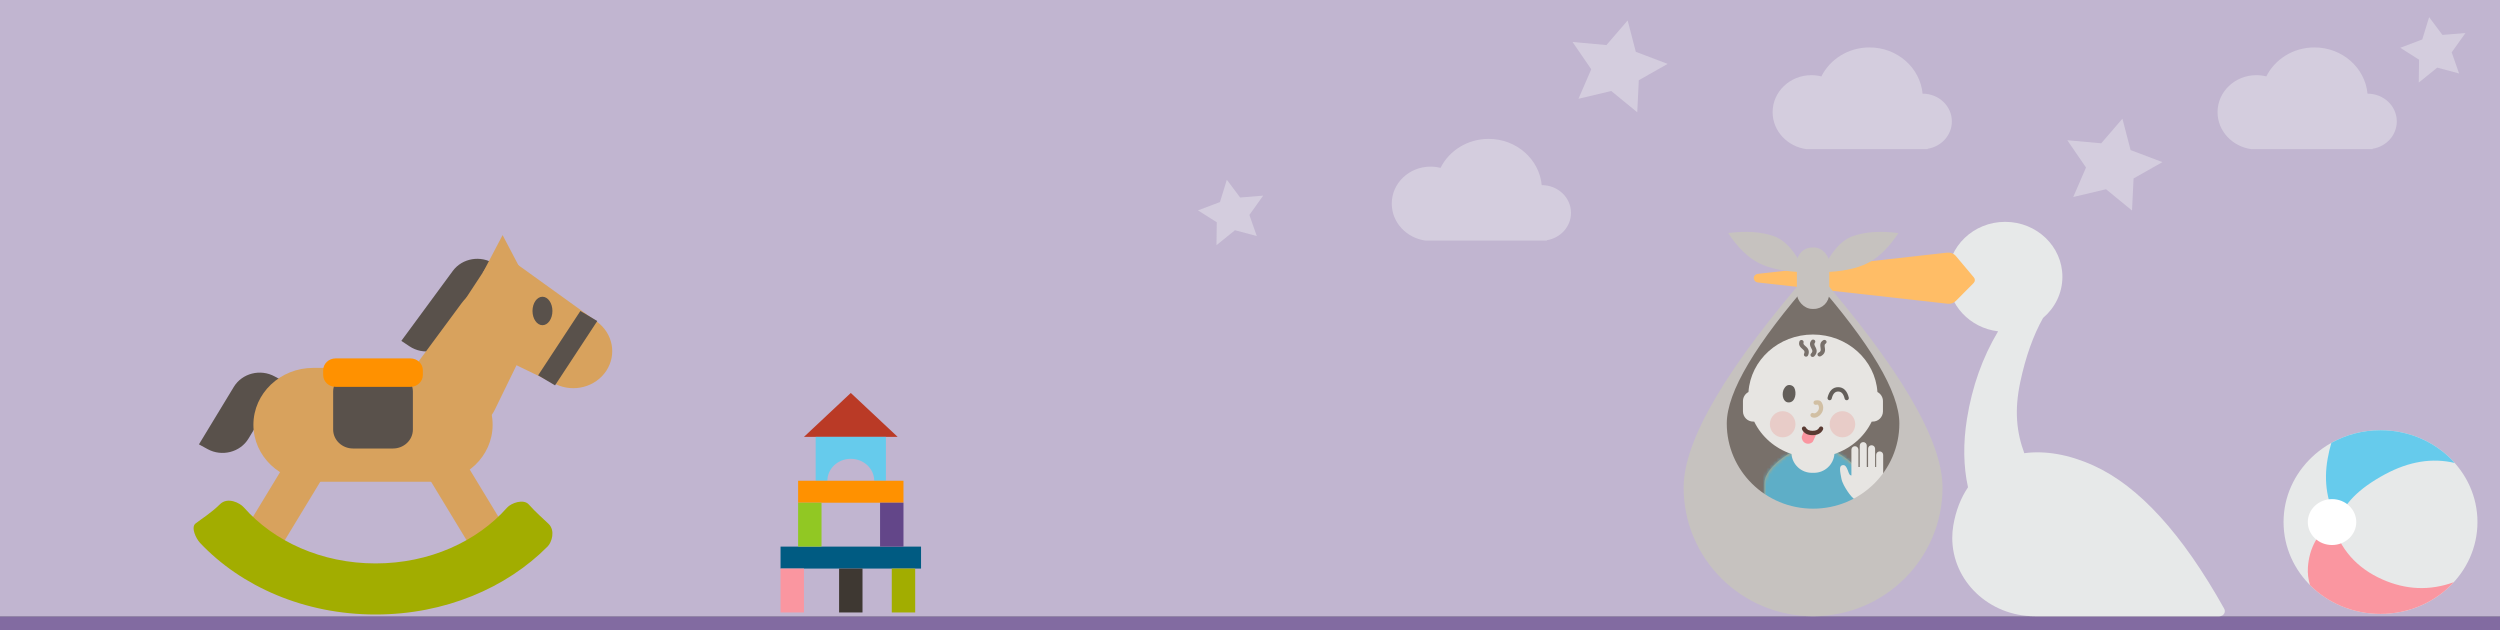 <?xml version="1.0" encoding="UTF-8"?>
<svg width="738px" height="186px" viewBox="0 0 738 186" version="1.1" xmlns="http://www.w3.org/2000/svg" xmlns:xlink="http://www.w3.org/1999/xlink">
    <rect x="0" y="0" width="738" height="186" fill="#808080" stroke="none"/>
    <!-- Generator: Sketch 52.4 (67378) - http://www.bohemiancoding.com/sketch -->
    <title>Group 22</title>
    <desc>Created with Sketch.</desc>
    <defs>
        <path d="M29.232,9.052 L29.232,21.168 L0,21.168 L0,9.052 C0,5.586 4.775,1.629 7.972,0 C7.972,0 21.26,0 21.26,0 C24.486,1.658 29.232,5.626 29.232,9.052 Z" id="path-1"></path>
    </defs>
    <g id="Veiviser" stroke="none" stroke-width="1" fill="none" fill-rule="evenodd">
        <g id="Veiviser---Rett-til-foreldrepenger-2" transform="translate(-272, -1271)">
            <g id="Group-23" transform="translate(272, 1270)">
                <g id="Group-22">
                    <rect id="Rectangle" fill="#C1B5D0" fill-rule="nonzero" x="0" y="1" width="738" height="182"></rect>
                    <rect id="Rectangle-Copy" fill="#826BA1" fill-rule="nonzero" x="0" y="183" width="738" height="4"></rect>
                    <g id="Group-20" transform="translate(56.741, 0)">
                        <g id="Illustrations/item/cloud" transform="translate(597.879, 15)" fill="#D4CDDE">
                            <path d="M0,19.109 C0,13.079 5.122,8.19 11.441,8.19 C12.463,8.19 13.454,8.318 14.396,8.557 C16.926,3.497 22.336,0 28.603,0 C36.809,0 43.548,5.997 44.27,13.65 C49.073,13.649 52.915,17.316 52.915,21.839 C52.915,25.897 49.823,29.266 45.764,29.916 L45.764,30.029 L10.011,30.029 C4.367,29.273 0,24.678 0,19.109 Z" id="Item"></path>
                        </g>
                        <g id="Illustrations/item/cloud" transform="translate(354.104, 42)" fill="#D4CDDE">
                            <path d="M0,19.109 C0,13.079 5.122,8.19 11.441,8.19 C12.463,8.19 13.454,8.318 14.396,8.557 C16.926,3.497 22.336,0 28.603,0 C36.809,0 43.548,5.997 44.27,13.65 C49.073,13.649 52.915,17.316 52.915,21.839 C52.915,25.897 49.823,29.266 45.764,29.916 L45.764,30.029 L10.011,30.029 C4.367,29.273 0,24.678 0,19.109 Z" id="Item"></path>
                        </g>
                        <g id="Illustrations/item/cloud" transform="translate(466.535, 15)" fill="#D4CDDE">
                            <path d="M0,19.109 C0,13.079 5.122,8.19 11.441,8.19 C12.463,8.19 13.454,8.318 14.396,8.557 C16.926,3.497 22.336,0 28.603,0 C36.809,0 43.548,5.997 44.27,13.65 C49.073,13.649 52.915,17.316 52.915,21.839 C52.915,25.897 49.823,29.266 45.764,29.916 L45.764,30.029 L10.011,30.029 C4.367,29.273 0,24.678 0,19.109 Z" id="Item"></path>
                        </g>
                        <g id="mennesker/BARN/-spedbarn-0-1-år/-adopsjon" transform="translate(440.266, 68)">
                            <g id="Group-4" stroke-width="1" fill-rule="evenodd" transform="translate(20.697, -1.512)">
                                <path d="M79.869,68.292 C85.937,67.484 92.917,68.599 100.303,71.94 C113.66,77.982 126.519,92.07 138.881,114.204 L138.881,114.204 C139.293,114.941 138.998,115.856 138.221,116.248 C137.991,116.363 137.735,116.424 137.475,116.424 L82.965,116.424 C69.511,116.424 58.604,106.066 58.604,93.288 C58.604,92.067 58.705,90.848 58.908,89.643 C59.641,85.281 61.133,81.493 63.248,78.36 C61.884,72.133 61.785,65.387 62.949,58.12 C64.47,48.633 67.531,40.032 72.132,32.317 C63.781,31.331 57.316,24.5 57.316,16.22 C57.316,7.262 64.883,0 74.217,0 C83.551,0 91.117,7.262 91.117,16.22 C91.117,21.062 88.907,25.408 85.401,28.38 C82.499,33.548 80.258,39.858 78.677,47.307 C76.912,55.621 77.559,62.04 79.869,68.292 Z" id="Path" fill="#E7E9E9" fill-rule="nonzero"></path>
                                <path d="M1.234,17.899 C0.594,17.828 0.089,17.366 0.011,16.78 C-0.084,16.075 0.464,15.434 1.234,15.348 L57.087,9.091 C58.073,8.981 59.05,9.355 59.655,10.075 L64.985,16.414 C65.4,16.907 65.369,17.601 64.911,18.062 L59.656,23.351 C59.043,23.968 58.14,24.274 57.236,24.173 L1.234,17.899 Z" id="Triangle" fill="#FFBD66" fill-rule="nonzero"></path>
                            </g>
                            <path d="M38.211,86.184 C53.159,86.184 65.276,74.176 65.276,59.362 C65.276,49.487 56.254,34.236 38.211,13.608 C20.167,34.236 11.145,49.487 11.145,59.362 C11.145,74.176 23.263,86.184 38.211,86.184 Z" id="Oval-Copy-2" fill="#78706A" fill-rule="nonzero"></path>
                            <g id="mennesker/BARN/-spedbarn-0-1-år/-kropp" transform="translate(17.513, 31.752)">
                                <g id="mennesker/⚙️/kropp/-barn/-blank-" transform="translate(6.358, 34.776)" fill-rule="evenodd" stroke-width="1">
                                    <g id="Group">
                                        <g id="+20/-Blå">
                                            <mask id="mask-2" fill="white">
                                                <use xlink:href="#path-1"></use>
                                            </mask>
                                            <use id="Combined-Shape" fill="#D8A25D" xlink:href="#path-1"></use>
                                            <g id="⚙️/farge/-Lys-blå/+20" mask="url(#mask-2)" fill="#5EAEC7">
                                                <g transform="translate(-54.651, -65.856)" id="Fill-70">
                                                    <polygon points="0 141.187 152.609 141.187 152.609 0 0 0"></polygon>
                                                </g>
                                            </g>
                                        </g>
                                    </g>
                                </g>
                                <path d="M1.629,16.972 C2.263,7.498 10.543,0 20.664,0 C30.785,0 39.065,7.498 39.699,16.972 C40.667,17.477 41.328,18.489 41.328,19.656 L41.328,22.68 C41.328,24.35 39.974,25.704 38.304,25.704 L38.009,25.704 C35.865,30.147 31.89,33.625 27.003,35.262 C26.755,38.375 24.151,40.824 20.974,40.824 L20.354,40.824 C17.177,40.824 14.573,38.375 14.325,35.262 C9.438,33.625 5.463,30.147 3.319,25.704 L3.024,25.704 C1.354,25.704 6.48618563e-16,24.35 4.4408921e-16,22.68 L4.4408921e-16,19.656 C3.01195869e-16,18.489 0.661,17.477 1.629,16.972 Z" id="Combined-Shape" fill="#E7E5E2" fill-rule="evenodd"></path>
                                <g id="Group" stroke-width="1" fill-rule="evenodd" transform="translate(14.306, 0)" fill="#78706A">
                                    <path d="M4.288,1.764 C4.589,1.618 4.964,1.752 5.125,2.063 C5.285,2.374 5.171,2.744 4.869,2.89 C4.493,3.072 4.438,3.272 4.463,4.29 C4.49,5.349 3.943,6.094 2.921,6.414 C2.599,6.514 2.245,6.33 2.128,6.001 C2.012,5.673 2.179,5.325 2.5,5.224 C3.03,5.058 3.239,4.773 3.226,4.259 C3.19,2.8 3.349,2.218 4.288,1.764 Z" id="Path-5" fill-rule="nonzero" transform="translate(3.644, 4.073) rotate(-48) translate(-3.644, -4.073) "></path>
                                    <path d="M7.007,1.782 C7.315,1.637 7.696,1.767 7.857,2.072 C8.019,2.377 7.901,2.742 7.593,2.886 C7.209,3.067 7.153,3.263 7.173,4.264 C7.195,5.305 6.634,6.039 5.593,6.358 C5.265,6.458 4.905,6.278 4.789,5.955 C4.672,5.633 4.843,5.29 5.171,5.19 C5.71,5.025 5.925,4.744 5.914,4.239 C5.885,2.805 6.05,2.232 7.007,1.782 Z" id="Path-5-Copy" fill-rule="nonzero" transform="translate(6.341, 4.054) rotate(-27) translate(-6.341, -4.054) "></path>
                                    <path d="M9.739,1.775 C10.052,1.628 10.434,1.752 10.593,2.052 C10.753,2.353 10.628,2.716 10.316,2.863 C9.927,3.046 9.867,3.242 9.875,4.233 C9.883,5.264 9.308,5.999 8.253,6.327 C7.921,6.431 7.56,6.256 7.447,5.938 C7.333,5.62 7.51,5.279 7.842,5.175 C8.389,5.005 8.609,4.724 8.605,4.223 C8.593,2.803 8.768,2.233 9.739,1.775 Z" id="Path-5-Copy-2" fill-rule="nonzero" transform="translate(9.038, 4.035) rotate(-9) translate(-9.038, -4.035) "></path>
                                </g>
                                <g id="mennesker/BARN/-ansikt-barn/-smil-2" transform="translate(7.948, 13.608)">
                                    <path d="M7.56,12.88 C7.56,15.014 5.868,16.744 3.781,16.744 C1.693,16.744 0,15.014 0,12.88 C0,10.746 1.693,9.016 3.781,9.016 C5.868,9.016 7.56,10.746 7.56,12.88" id="Fill-35-Copy-2" fill="#E8CCC8" fill-rule="evenodd"></path>
                                    <path d="M11.318,18.622 C10.492,18.615 9.785,18.074 9.519,17.324 L9.391,14.755 L13.184,14.786 L13.096,17.352 C12.841,18.098 12.143,18.628 11.318,18.622 Z" id="Combined-Shape" fill="#FA96A0" fill-rule="evenodd" transform="translate(11.287, 16.688) rotate(23) translate(-11.287, -16.688) "></path>
                                    <path d="M25.2,12.88 C25.2,15.014 23.508,16.744 21.421,16.744 C19.333,16.744 17.64,15.014 17.64,12.88 C17.64,10.746 19.333,9.016 21.421,9.016 C23.508,9.016 25.2,10.746 25.2,12.88" id="Fill-35-Copy-3" fill="#E8CCC8" fill-rule="evenodd"></path>
                                    <path d="M13.638,7.127 C13.298,7.201 12.964,6.978 12.892,6.63 C12.821,6.282 13.039,5.94 13.379,5.867 C14.226,5.685 14.934,5.825 15.324,6.494 C16.082,7.794 15.818,9.293 14.624,10.331 C13.929,10.935 12.955,11.151 12.274,10.73 C11.976,10.546 11.881,10.15 12.061,9.846 C12.241,9.542 12.628,9.444 12.926,9.628 C13.075,9.72 13.486,9.629 13.807,9.35 C14.539,8.714 14.681,7.907 14.242,7.153 C14.201,7.082 14.018,7.046 13.638,7.127 Z" id="Stroke-99-Copy" fill="#D1BFA3" fill-rule="nonzero"></path>
                                    <path d="M17.029,2.732 C16.944,2.387 17.15,2.037 17.487,1.951 C17.825,1.865 18.167,2.075 18.251,2.42 C18.607,3.876 19.226,4.508 20.16,4.508 C21.094,4.508 21.713,3.876 22.069,2.42 C22.153,2.075 22.495,1.865 22.833,1.951 C23.17,2.037 23.376,2.387 23.291,2.732 C22.807,4.711 21.746,5.796 20.16,5.796 C18.574,5.796 17.513,4.711 17.029,2.732 Z" id="Path-4-Copy-4" fill="#635E59" fill-rule="nonzero" transform="translate(20.16, 3.864) scale(1, -1) translate(-20.16, -3.864) "></path>
                                    <path d="M5.679,6.436 C3.942,6.552 3.456,4.302 3.979,2.835 C4.078,2.555 4.653,1.288 5.67,1.288 C6.687,1.288 7.136,1.981 7.198,2.1 C7.946,3.532 7.58,6.311 5.679,6.436" id="Fill-95-Copy-3" fill="#635E59" fill-rule="evenodd"></path>
                                    <path d="M9.517,14.456 C9.361,14.138 9.487,13.751 9.798,13.592 C10.109,13.433 10.488,13.562 10.643,13.88 C10.946,14.498 11.56,14.812 12.6,14.812 C13.64,14.812 14.254,14.498 14.557,13.88 C14.712,13.562 15.091,13.433 15.402,13.592 C15.713,13.751 15.839,14.138 15.683,14.456 C15.146,15.556 14.08,16.1 12.6,16.1 C11.12,16.1 10.054,15.556 9.517,14.456 Z" id="Path-4-Copy-2" fill="#593A32" fill-rule="nonzero" transform="translate(12.6, 14.812) scale(1, -1) rotate(-180) translate(-12.6, -14.812) "></path>
                                </g>
                            </g>
                            <rect id="Rectangle" fill="#C6C2BF" fill-rule="nonzero" x="33.434" y="6.048" width="9.553" height="18.144" rx="4.536"></rect>
                            <path d="M37.372,9.188 C32.903,4.546 28.766,2.256 24.96,2.318 C21.154,2.38 16.87,3.628 12.108,6.063 C16.17,9.099 20.023,10.842 23.665,11.293 C27.308,11.744 31.877,11.042 37.372,9.188 Z" id="Path-24" fill="#C6C2BF" fill-rule="nonzero" transform="translate(24.74, 6.871) rotate(20) translate(-24.74, -6.871) "></path>
                            <path d="M64.452,9.188 C59.984,4.546 55.846,2.256 52.04,2.318 C48.235,2.38 43.951,3.628 39.188,6.063 C43.251,9.099 47.103,10.842 50.746,11.293 C54.389,11.744 58.957,11.042 64.452,9.188 Z" id="Path-24-Copy" fill="#C6C2BF" fill-rule="nonzero" transform="translate(51.82, 6.871) scale(-1, 1) rotate(20) translate(-51.82, -6.871) "></path>
                            <g id="Group" stroke-width="1" fill-rule="evenodd" transform="translate(46.171, 63.504)" fill="#E7E5E2">
                                <path d="M10.67,3.78 L10.67,7.367 L10.667,7.35 L10.349,7.35 L10.349,1.957 C10.349,1.389 9.886,0.929 9.315,0.929 C8.744,0.929 8.28,1.389 8.28,1.957 L8.28,7.35 L7.888,7.35 L7.888,1.028 C7.888,0.461 7.425,0 6.854,0 C6.284,0 5.821,0.461 5.821,1.028 L5.821,7.35 L5.428,7.35 L5.428,2.243 C5.428,1.676 4.965,1.214 4.394,1.214 C3.823,1.214 3.36,1.676 3.36,2.243 L3.36,9.875 C3.179,9.84 2.945,9.756 2.804,9.542 C2.551,9.154 2.658,9.255 2.268,8.28 C1.878,7.303 1.515,6.616 0.643,6.834 C-0.353,7.081 0.01,8.666 0.39,10.712 C0.643,12.073 1.5,13.424 2.142,14.431 C2.785,15.438 4.011,16.908 4.439,16.908 L4.536,27.216 L11.329,27.216 L11.329,17.433 C11.329,16.844 11.899,16.638 11.899,16.638 C12.376,16.473 12.737,15.722 12.737,14.701 L12.737,3.78 C12.737,3.212 12.274,2.751 11.702,2.751 C11.132,2.751 10.67,3.212 10.67,3.78 Z" id="Fill-1"></path>
                            </g>
                            <path d="M38.211,114.912 C17.107,114.912 0,97.9 0,76.915 C0,62.925 12.737,41.318 38.211,12.096 C63.684,41.318 76.421,62.925 76.421,76.915 C76.421,97.9 59.314,114.912 38.211,114.912 Z M38.211,83.16 C52.279,83.16 63.684,71.902 63.684,58.015 C63.684,48.757 55.193,34.458 38.211,15.12 C21.228,34.458 12.737,48.757 12.737,58.015 C12.737,71.902 24.142,83.16 38.211,83.16 Z" id="Shape" fill="#C6C2BF" fill-rule="nonzero"></path>
                        </g>
                        <g id="gjenstander/familie/ball" transform="translate(617.366, 128)">
                            <g id="Group">
                                <ellipse id="Oval" fill="#E7E9E9" fill-rule="nonzero" cx="28.62" cy="27.113" rx="28.62" ry="27.113"></ellipse>
                                <path d="M14.112,3.737 C18.366,1.362 23.325,-1.42108547e-14 28.62,-1.42108547e-14 C37.411,-1.42108547e-14 45.277,3.755 50.527,9.665 C43.875,8.091 37.007,9.212 29.922,13.029 C22.185,17.196 17.567,21.89 16.067,27.113 C12.832,21.465 11.81,15.251 13.003,8.473 C13.299,6.79 13.669,5.211 14.112,3.737 Z" id="Combined-Shape" fill="#66CBEC" fill-rule="nonzero"></path>
                                <path d="M7.805,45.723 C7.278,43.999 7.071,42.263 7.185,40.517 C7.547,34.97 9.942,30.502 14.369,27.113 C16.588,35.021 21.529,40.67 29.193,44.059 C36.194,47.155 43.214,47.423 50.255,44.862 C45.008,50.598 37.261,54.227 28.62,54.227 C20.419,54.227 13.023,50.959 7.805,45.723 Z" id="Combined-Shape" fill="#FA96A0" fill-rule="nonzero"></path>
                                <ellipse id="Oval-Copy" fill="#FFFFFF" fill-rule="nonzero" cx="14.31" cy="27.113" rx="7.155" ry="6.778"></ellipse>
                            </g>
                        </g>
                        <g id="gjenstander/familie/byggeklosser" transform="translate(170.222, 117)" fill-rule="nonzero">
                            <polygon id="Triangle" fill="#BA3A26" points="24.192 0 38.016 12.96 10.368 12.96"></polygon>
                            <path d="M31.104,25.92 C31.104,22.341 28.009,19.44 24.192,19.44 C20.375,19.44 17.28,22.341 17.28,25.92 L13.824,25.92 L13.824,12.96 L34.56,12.96 L34.56,25.92 L31.104,25.92 Z" id="Combined-Shape" fill="#66CBEC"></path>
                            <rect id="Rectangle" fill="#FF9100" x="8.64" y="25.92" width="31.104" height="6.48"></rect>
                            <rect id="Rectangle-Copy-2" fill="#005B82" x="3.456" y="45.36" width="41.472" height="6.48"></rect>
                            <rect id="Rectangle" fill="#91C823" x="8.64" y="32.4" width="6.912" height="12.96"></rect>
                            <rect id="Rectangle-Copy-3" fill="#FA96A0" x="3.456" y="51.84" width="6.912" height="12.96"></rect>
                            <rect id="Rectangle-Copy-4" fill="#3E3832" x="20.736" y="51.84" width="6.912" height="12.96"></rect>
                            <rect id="Rectangle-Copy-5" fill="#A2AD00" x="36.288" y="51.84" width="6.912" height="12.96"></rect>
                            <rect id="Rectangle-Copy" fill="#634689" x="32.832" y="32.4" width="6.912" height="12.96"></rect>
                        </g>
                        <g id="gjenstander/familie/hest" transform="translate(61.995, 126.5) scale(-1, 1) translate(-61.995, -126.5) translate(0, 69)">
                            <g id="Group" transform="translate(0, 1.4)">
                                <path d="M32.366,10.126 L34.776,8.52 C38.77,5.859 44.274,6.782 47.07,10.583 L62.259,31.225 L59.849,32.831 C55.856,35.492 50.351,34.569 47.555,30.768 L32.366,10.126 Z" id="Rectangle-Copy-3" fill="#59514B" fill-rule="nonzero"></path>
                                <path d="M4.559,25.541 L28.744,8.134 C31.336,6.268 35.026,6.755 36.987,9.222 C37.092,9.355 37.192,9.492 37.284,9.633 L46.058,22.994 C47.78,25.617 46.942,29.072 44.186,30.711 C44.037,30.799 43.885,30.881 43.729,30.956 L16.687,44.01 C11.381,46.571 4.899,44.855 1.747,40.054 C-1.406,35.253 -0.186,28.956 4.559,25.541 Z" id="Rectangle" fill="#D8A25D" fill-rule="nonzero"></path>
                                <path d="M97.098,43.127 L99.646,41.727 C103.868,39.407 109.267,40.784 111.705,44.801 L122.003,61.775 L119.455,63.175 C115.233,65.495 109.834,64.119 107.397,60.101 L97.098,43.127 Z" id="Rectangle" fill="#59514B" fill-rule="nonzero"></path>
                                <path d="M44.428,20.047 L58.166,38.646 C61.904,43.707 60.623,50.693 55.305,54.25 C55.019,54.441 54.724,54.62 54.422,54.786 L51.226,56.541 C45.597,59.634 38.399,57.799 35.149,52.442 C34.974,52.154 34.813,51.859 34.666,51.557 L24.609,30.936 C22.104,25.801 24.133,19.696 29.285,16.866 C34.437,14.035 41.008,15.415 44.428,20.047 Z" id="Rectangle-Copy" fill="#D8A25D" fill-rule="nonzero"></path>
                                <path d="M52.963,39.2 L88.271,39.2 C98.021,39.2 105.925,46.722 105.925,56 C105.925,65.278 98.021,72.8 88.271,72.8 L52.963,72.8 C43.213,72.8 35.308,65.278 35.308,56 C35.308,46.722 43.213,39.2 52.963,39.2 Z" id="Rectangle" fill="#D8A25D" fill-rule="nonzero"></path>
                                <polygon id="Rectangle" fill="#D8A25D" fill-rule="nonzero" transform="translate(43.347, 78.299) rotate(30) translate(-43.347, -78.299) " points="37.78 67.08 49.407 66.834 48.914 89.519 37.287 89.765"></polygon>
                                <polygon id="Rectangle-Copy-2" fill="#D8A25D" fill-rule="nonzero" transform="translate(96.31, 78.299) rotate(-30) translate(-96.31, -78.299) " points="90.25 66.834 101.877 67.08 102.37 89.765 90.743 89.519"></polygon>
                                <path d="M31.027,80.44 C39.874,90.447 53.977,96.923 69.865,96.923 C85.792,96.923 99.927,90.415 108.77,80.364 C109.894,79.086 113.518,77.195 115.793,79.448 C118.447,82.076 121.445,83.902 123.002,85.129 C124.433,86.257 122.903,89.559 121.678,90.859 C109.531,103.745 90.835,112 69.865,112 C49.455,112 31.2,104.181 19.04,91.883 C17.881,90.71 16.743,87.255 18.765,85.272 C20.201,83.863 22.444,81.982 24.607,79.544 C26.212,77.734 29.876,79.138 31.027,80.44 Z" id="Path" fill="#A2AD00" fill-rule="nonzero"></path>
                                <ellipse id="Oval" fill="#59514B" fill-rule="nonzero" cx="20.597" cy="22.4" rx="2.942" ry="4.2"></ellipse>
                                <polygon id="Rectangle" fill="#59514B" fill-rule="nonzero" transform="translate(13.146, 33.382) rotate(-32) translate(-13.146, -33.382) " points="9.987 21.958 15.792 22.086 16.304 44.806 10.499 44.678"></polygon>
                                <polygon id="Triangle" fill="#D8A25D" fill-rule="nonzero" points="32.366 0 38.251 11.2 26.481 11.2"></polygon>
                                <path d="M64.732,40.6 L76.502,40.6 C79.752,40.6 82.386,43.107 82.386,46.2 L82.386,57.4 C82.386,60.493 79.752,63 76.502,63 L64.732,63 C61.482,63 58.847,60.493 58.847,57.4 L58.847,46.2 C58.847,43.107 61.482,40.6 64.732,40.6 Z" id="Rectangle" fill="#59514B" fill-rule="nonzero"></path>
                                <path d="M59.583,36.4 L81.651,36.4 C83.682,36.4 85.329,37.967 85.329,39.9 L85.329,41.3 C85.329,43.233 83.682,44.8 81.651,44.8 L59.583,44.8 C57.552,44.8 55.905,43.233 55.905,41.3 L55.905,39.9 C55.905,37.967 57.552,36.4 59.583,36.4 Z" id="Rectangle" fill="#FF9100" fill-rule="nonzero"></path>
                            </g>
                        </g>
                        <g id="Illustrations/item/star" transform="translate(306.906, 63.088) scale(-1, -1) rotate(-20) translate(-306.906, -63.088) translate(296.185, 52.874)" fill="#D4CDDE">
                            <polygon id="Item" points="7.134 12.934 0.551 11.128 6.325 7.171 6.41 0.556 11.875 4.381 18.511 2.098 16.115 8.419 20.131 13.623 13.185 13.705 9.031 19.204"></polygon>
                        </g>
                        <g id="Illustrations/item/star" transform="translate(661.822, 15.088) scale(-1, -1) rotate(-20) translate(-661.822, -15.088) translate(651.101, 4.874)" fill="#D4CDDE">
                            <polygon id="Item" points="7.134 12.934 0.551 11.128 6.325 7.171 6.41 0.556 11.875 4.381 18.511 2.098 16.115 8.419 20.131 13.623 13.185 13.705 9.031 19.204"></polygon>
                        </g>
                        <g id="Illustrations/item/star" transform="translate(419.57, 21.305) scale(-1, -1) rotate(-140) translate(-419.57, -21.305) translate(404.434, 6.886)" fill="#D4CDDE">
                            <polygon id="Item" points="10.192 18.754 0.787 16.135 9.035 10.398 9.157 0.806 16.964 6.352 26.445 3.043 23.021 12.208 28.758 19.754 18.836 19.872 12.901 27.846"></polygon>
                        </g>
                        <g id="Illustrations/item/star" transform="translate(565.625, 50.305) scale(-1, -1) rotate(-140) translate(-565.625, -50.305) translate(550.489, 35.886)" fill="#D4CDDE">
                            <polygon id="Item" points="10.192 18.754 0.787 16.135 9.035 10.398 9.157 0.806 16.964 6.352 26.445 3.043 23.021 12.208 28.758 19.754 18.836 19.872 12.901 27.846"></polygon>
                        </g>
                    </g>
                </g>
            </g>
        </g>
    </g>
</svg>